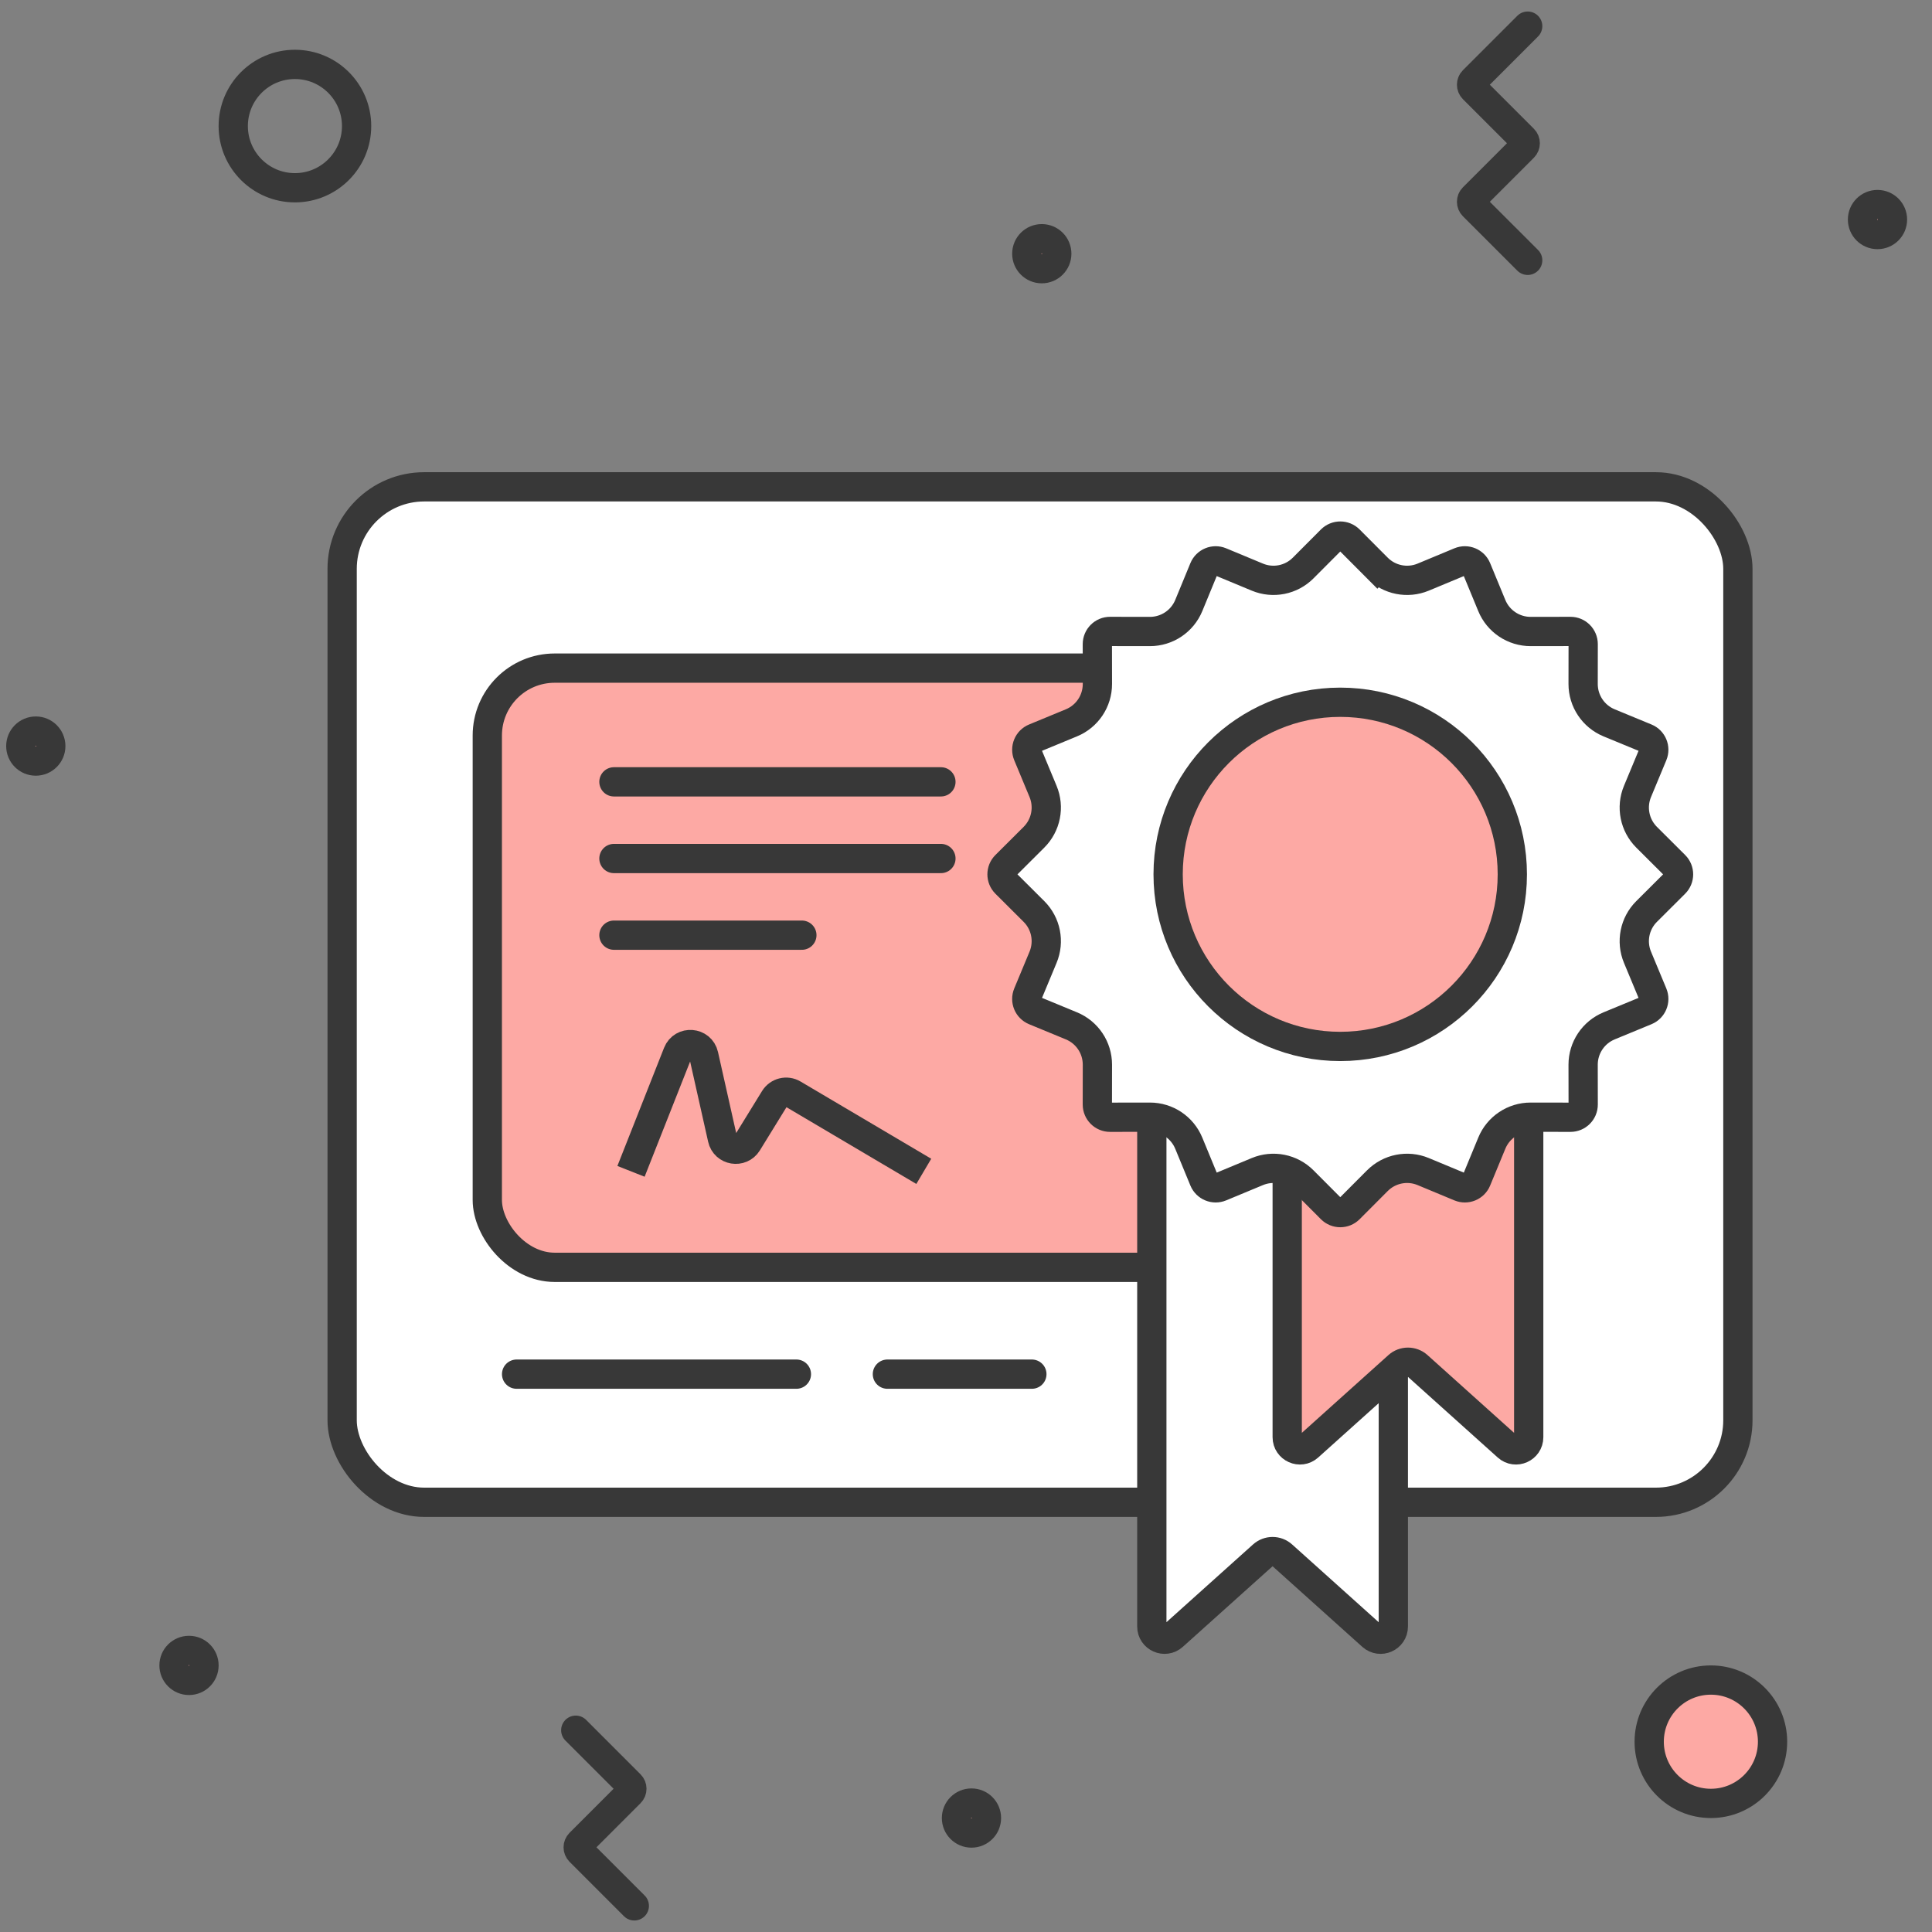 <svg width="66" height="66" viewBox="0 0 66 66" fill="none" xmlns="http://www.w3.org/2000/svg">
<rect x="0" y="0" width="66" height="66" fill="#808080" stroke="none"/>
<rect x="11.688" y="16.631" width="47.681" height="34.689" rx="2.802" fill="white" stroke="#383838"/>
<rect x="16.647" y="22.824" width="29.398" height="20.47" rx="2.302" fill="#FDA9A4" stroke="#383838"/>
<path d="M39.348 55.564V25.951H47.598V55.564C47.598 55.94 47.153 56.138 46.873 55.887L43.807 53.133C43.617 52.962 43.329 52.962 43.139 53.133L40.072 55.887C39.793 56.138 39.348 55.94 39.348 55.564Z" fill="white" stroke="#383838" stroke-linejoin="round"/>
<path d="M21.669 65.107L19.81 63.248C19.732 63.17 19.732 63.043 19.81 62.965L21.527 61.248C21.606 61.17 21.606 61.043 21.527 60.965L19.669 59.107" stroke="#383838" stroke-linecap="round" stroke-linejoin="round"/>
<path d="M43.973 49.096V30.976H52.223V49.096C52.223 49.471 51.778 49.67 51.499 49.419L48.432 46.664C48.242 46.493 47.954 46.493 47.764 46.664L44.697 49.419C44.418 49.67 43.973 49.471 43.973 49.096Z" fill="#FDA9A4" stroke="#383838" stroke-linejoin="round"/>
<path d="M45.478 18.441C45.648 18.271 45.924 18.271 46.093 18.441L47.053 19.404L47.407 19.051L47.053 19.404C47.464 19.816 48.083 19.939 48.62 19.715L49.875 19.193C50.097 19.101 50.352 19.206 50.443 19.428L50.962 20.686C51.183 21.223 51.708 21.574 52.29 21.573L53.649 21.571C53.89 21.57 54.084 21.765 54.084 22.006L54.082 23.365C54.081 23.947 54.432 24.471 54.969 24.693L56.227 25.212C56.449 25.303 56.554 25.558 56.462 25.78L55.94 27.035C55.716 27.572 55.839 28.191 56.251 28.602L57.214 29.562C57.384 29.731 57.384 30.007 57.214 30.177L56.251 31.137C55.839 31.547 55.716 32.166 55.94 32.703L56.462 33.958C56.554 34.18 56.449 34.435 56.227 34.526L54.969 35.045C54.432 35.267 54.081 35.791 54.082 36.373L54.084 37.733C54.084 37.973 53.89 38.168 53.649 38.167L52.29 38.165C51.708 38.164 51.183 38.515 50.962 39.053L50.443 40.31C50.352 40.532 50.097 40.637 49.875 40.545L48.62 40.023C48.083 39.799 47.464 39.922 47.053 40.334L46.093 41.297C45.924 41.467 45.648 41.467 45.478 41.297L44.518 40.334C44.108 39.922 43.489 39.799 42.952 40.023L41.696 40.545C41.475 40.637 41.22 40.532 41.128 40.31L40.61 39.053C40.388 38.515 39.864 38.164 39.282 38.165L37.922 38.167C37.682 38.168 37.487 37.973 37.487 37.733L37.489 36.373C37.49 35.791 37.14 35.267 36.602 35.045L35.345 34.526C35.123 34.435 35.018 34.18 35.11 33.958L35.632 32.703C35.856 32.166 35.733 31.547 35.321 31.137L34.358 30.177C34.188 30.007 34.188 29.731 34.358 29.562L35.321 28.602C35.733 28.191 35.856 27.572 35.632 27.035L35.11 25.78C35.018 25.558 35.123 25.303 35.345 25.212L36.602 24.693C37.14 24.471 37.49 23.947 37.489 23.365L37.487 22.006C37.487 21.765 37.682 21.57 37.922 21.571L39.282 21.573C39.864 21.574 40.388 21.223 40.61 20.686L41.128 19.428C41.22 19.206 41.475 19.101 41.696 19.193L42.952 19.715C43.489 19.939 44.108 19.816 44.518 19.404L45.478 18.441Z" fill="white" stroke="#383838"/>
<path d="M52.188 8.893L50.329 7.035C50.251 6.957 50.251 6.83 50.329 6.752L52.046 5.035C52.124 4.957 52.124 4.83 52.046 4.752L50.329 3.035C50.251 2.957 50.251 2.83 50.329 2.752L52.188 0.893" stroke="#383838" stroke-linecap="round" stroke-linejoin="round"/>
<circle cx="45.784" cy="29.869" r="5.879" fill="#FDA9A4" stroke="#383838"/>
<path d="M20.973 26.709H32.143" stroke="#383838" stroke-linecap="round"/>
<path d="M17.648 46.943H27.206" stroke="#383838" stroke-linecap="round"/>
<path d="M30.315 46.943H35.25" stroke="#383838" stroke-linecap="round"/>
<path d="M20.973 29.328H32.143" stroke="#383838" stroke-linecap="round"/>
<path d="M20.973 31.947H27.393" stroke="#383838" stroke-linecap="round"/>
<path d="M21.556 40.015L23.15 35.979C23.319 35.551 23.939 35.599 24.04 36.048L24.679 38.895C24.77 39.304 25.312 39.394 25.532 39.038L26.459 37.533C26.592 37.317 26.875 37.247 27.094 37.377L31.558 40.015" stroke="#383838"/>
<circle r="2.107" transform="matrix(1 0 0 -1 58.446 59.5)" fill="#FDA9A4" stroke="#383838"/>
<circle r="2.107" transform="matrix(1 0 0 -1 10.075 4.307)" stroke="#383838"/>
<circle r="0.512" transform="matrix(1 0 0 -1 1.223 25.487)" fill="#FDA9A4" stroke="#383838"/>
<circle r="0.512" transform="matrix(1 0 0 -1 35.589 8.667)" fill="#FDA9A4" stroke="#383838"/>
<circle r="0.512" transform="matrix(1 0 0 -1 64.138 7.5)" fill="#FDA9A4" stroke="#383838"/>
<circle r="0.512" transform="matrix(1 0 0 -1 6.457 56.893)" fill="#FDA9A4" stroke="#383838"/>
<circle r="0.512" transform="matrix(1 0 0 -1 33.187 62.107)" fill="#FDA9A4" stroke="#383838"/>
</svg>
